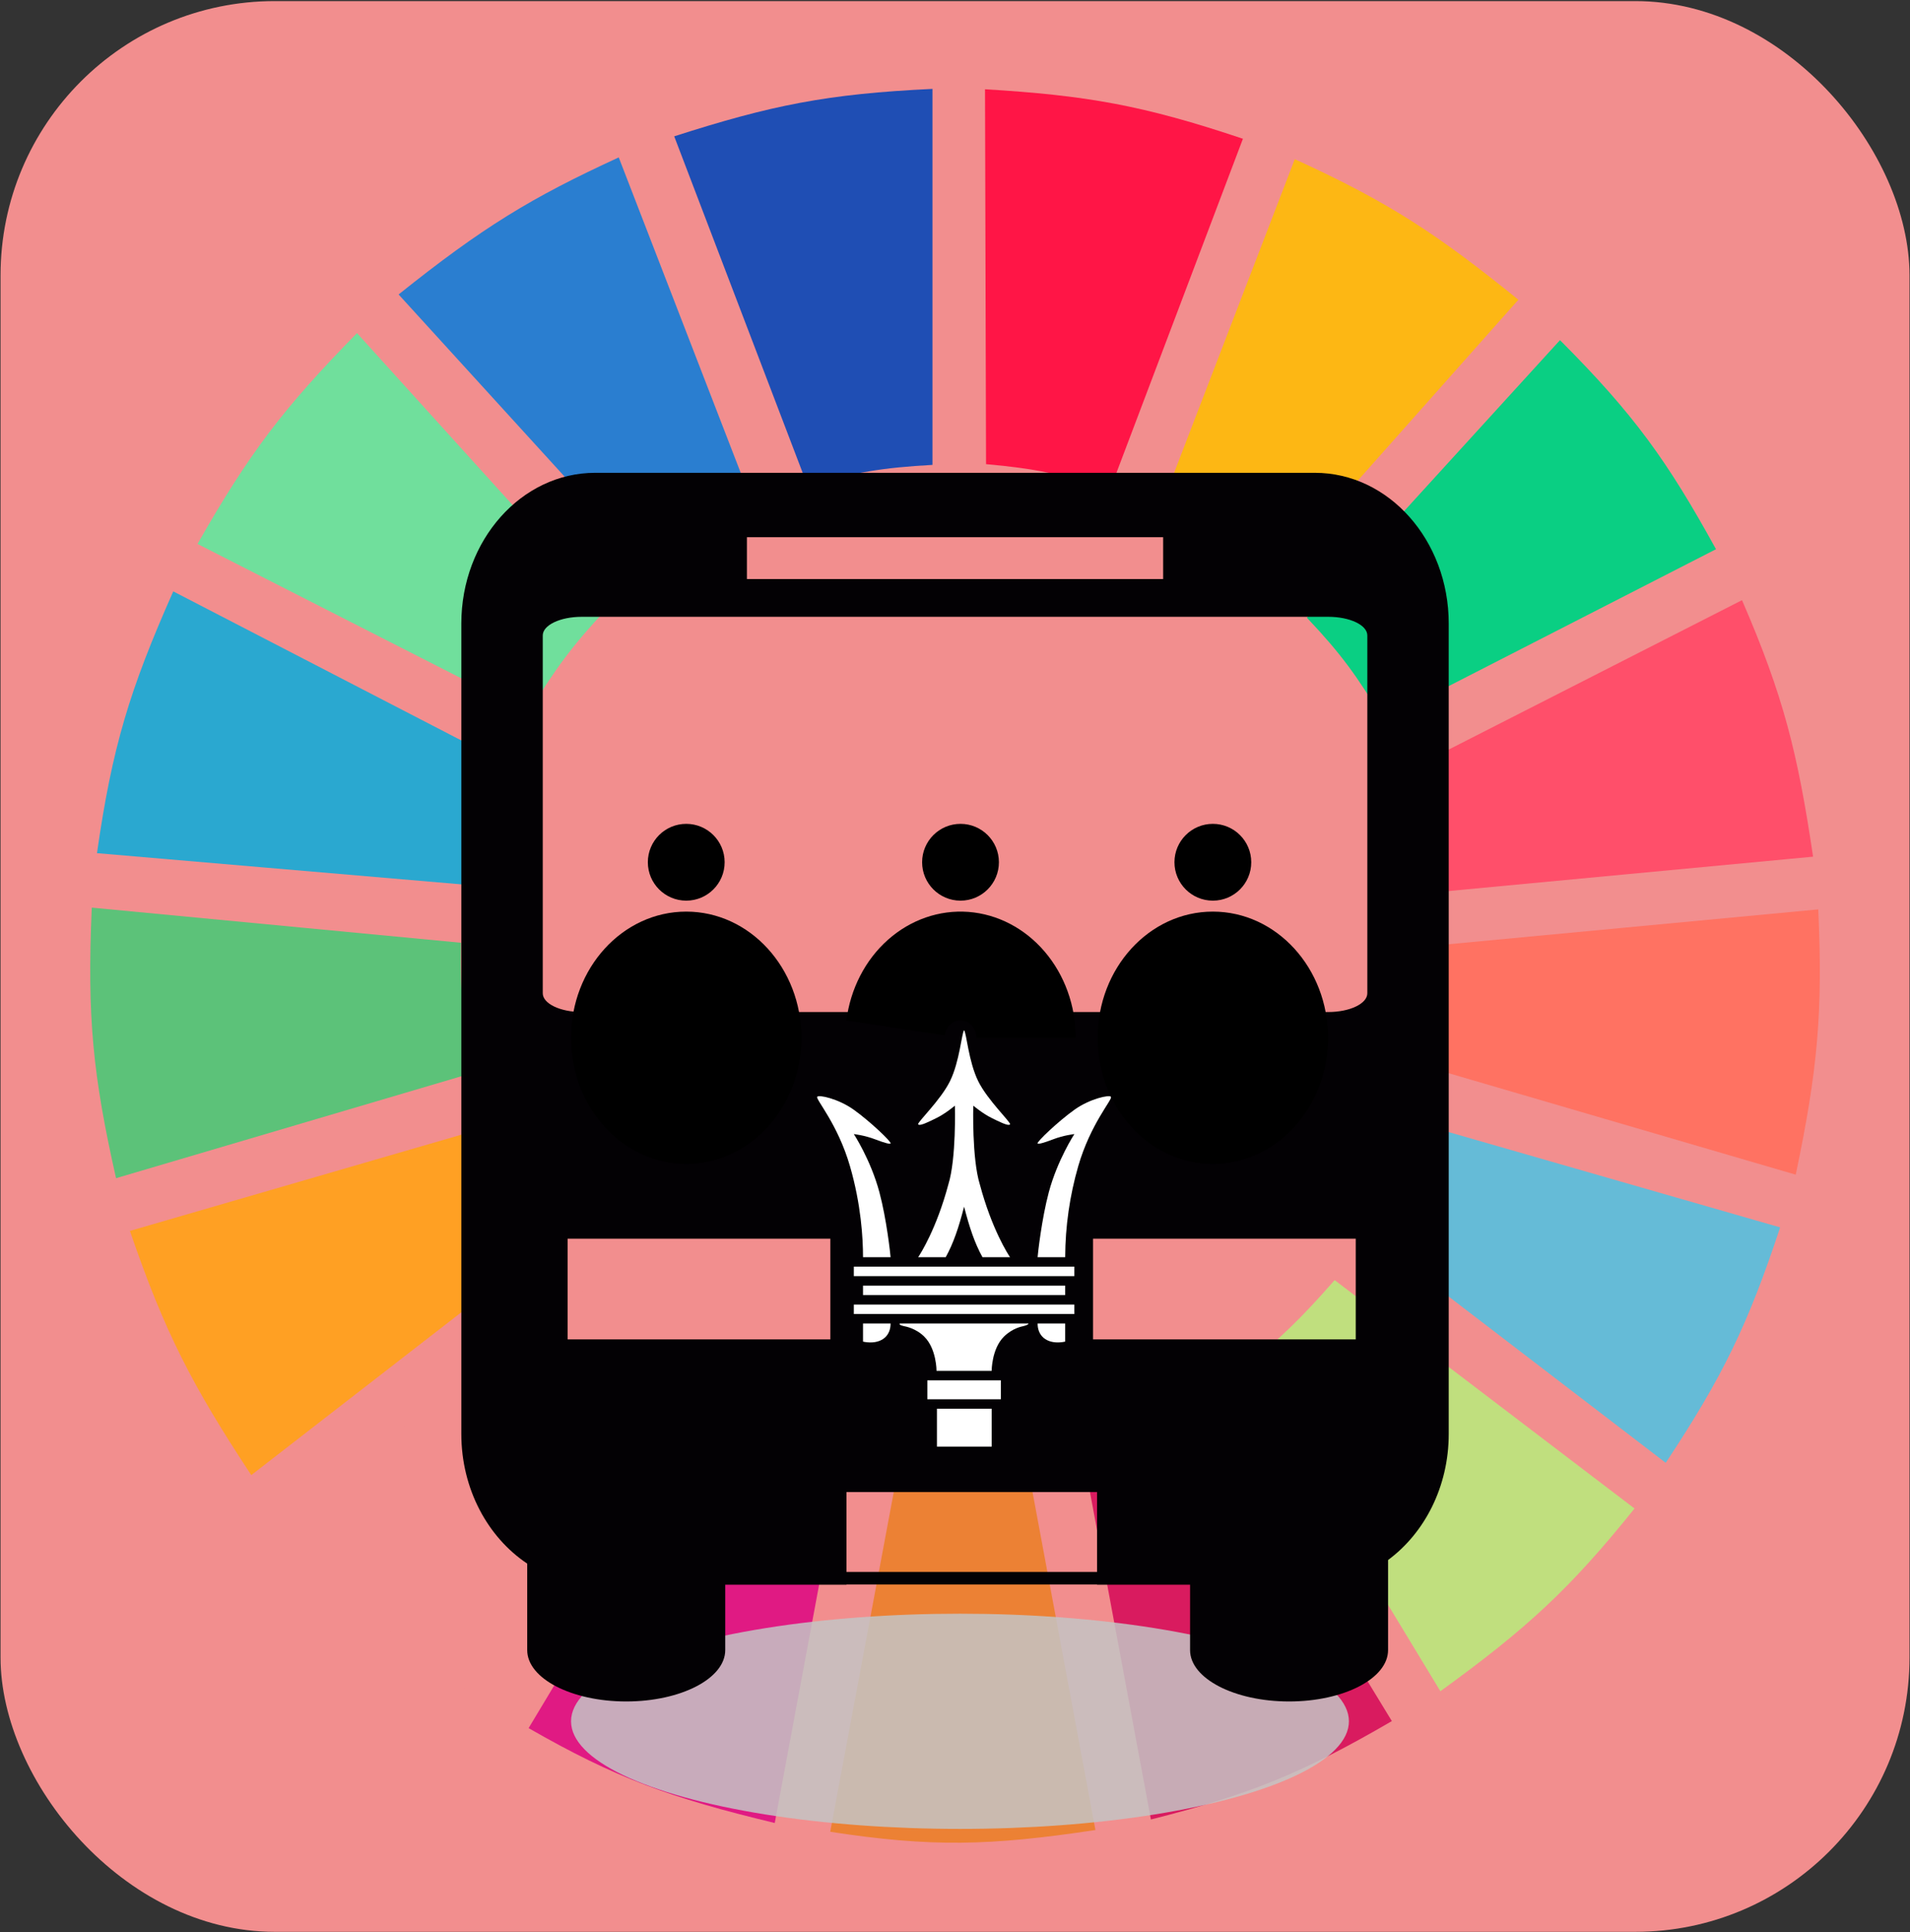 <svg width="686" height="694" viewBox="0 0 686 694" fill="none" xmlns="http://www.w3.org/2000/svg">
<rect x="0" y="0" width="686" height="694" fill="#333333" stroke="none"/>
<rect x="0.197" y="0.393" width="685.626" height="693.507" rx="98.51" fill="#F28E8E"/>
<path d="M290.092 174.554L242.153 48.97C276.964 37.793 297.12 33.704 334.918 31.931V166.981C316.953 167.988 307.11 169.61 290.092 174.554Z" fill="#1F4EB4"/>
<path d="M354.149 166.719L353.781 32.062C390.232 34.269 410.493 37.771 446.41 49.843L398.676 175.929C381.547 170.345 371.784 168.284 354.149 166.719Z" fill="#FF1546"/>
<path d="M416.473 183.389L465.034 57.174C499.56 72.927 516.708 84.529 545.347 107.66L455.695 208.632C441.676 197.427 433.292 191.687 416.473 183.389Z" fill="#FDB714"/>
<path d="M469.395 221.885L560.291 122.175C586.956 148.916 598.861 165.558 616.323 197.273L496.788 258.488C487.556 242.992 481.683 234.882 469.395 221.885Z" fill="#0ACF83"/>
<path d="M505.505 276.789L625.663 215.574C640.552 249.965 645.636 270.302 651.189 307.711L517.334 320.333C514.709 302.872 512.117 293.347 505.505 276.789Z" fill="#FF4F6A"/>
<path d="M515.464 384.072C518.461 367.305 519.416 357.561 519.199 339.265L653.054 326.644C654.716 363.33 652.89 384.178 644.96 421.936L515.464 384.072Z" fill="#FF7262"/>
<path d="M491.183 443.393C499.96 428.977 504.092 420.308 509.86 403.635L639.357 440.869C627.77 475.892 618.778 494.409 598.266 525.433L491.183 443.393Z" fill="#65BBD7"/>
<path d="M587.061 541.841L479.355 459.801C467.521 473.296 460.41 480.172 446.98 491.355L517.332 607.473C548.487 584.894 563.933 570.657 587.061 541.841Z" fill="#C0DF7E"/>
<path d="M499.901 618.201L429.549 502.714C414.286 510.427 405.347 514.241 388.459 519.753L413.362 653.541C449.04 644.547 468 636.772 499.901 618.201Z" fill="#D91B5F"/>
<path d="M323.088 524.802C340.834 525.964 350.785 525.617 368.536 523.54L393.439 657.328C355.376 663.063 334.461 663.534 298.185 657.959L323.088 524.802Z" fill="#EC8134"/>
<path d="M189.855 620.726L259.584 504.607C275.393 512.876 284.983 516.395 303.165 521.015L278.262 654.804C240.618 645.762 221.033 638.613 189.855 620.726Z" fill="#E01A83"/>
<path d="M102.07 545.627L208.531 462.956C220.403 476.925 228.124 483.589 242.773 494.51L172.422 609.997C141.628 588.712 125.856 575.047 102.07 545.627Z" fill="#F28E8E"/>
<path d="M90.243 529.85C69.066 497.698 59.184 478.665 46.662 442.131L174.914 404.897C181.319 422.147 186.177 431.483 196.081 447.81L90.243 529.85Z" fill="#FFA023"/>
<path d="M41.681 423.198C33.442 386.676 31.21 365.49 32.965 326.013L165.574 338.634C165.235 358.185 166.279 368.348 169.932 385.334L41.681 423.198Z" fill="#5CC279"/>
<path d="M34.833 306.449L167.443 317.809C171.122 300.412 173.88 290.729 180.517 273.633L62.227 212.419C46.505 247.879 40.271 268.409 34.833 306.449Z" fill="#2AA8D0"/>
<path d="M70.943 195.38C89.479 162.746 102.107 146.239 128.221 119.651L217.872 218.73C205.741 231.696 199.622 239.868 189.856 255.963L70.943 195.38Z" fill="#70DF9C"/>
<path d="M233.437 204.846C246.887 194.708 254.98 189.633 270.792 182.127L222.231 56.543C190.631 71.057 173.281 81.683 143.163 105.767L233.437 204.846Z" fill="#2A7ED0"/>
<ellipse cx="344.788" cy="618.277" rx="139.691" ry="38.649" fill="#C4C4C4" fill-opacity="0.85"/>
<path d="M472.231 169.829H213.79C187.24 169.829 165.693 194.089 165.693 223.98V515.048C165.693 534.889 175.219 552.194 189.353 561.637V592.703C189.353 602.892 205.273 611.151 224.909 611.151C244.555 611.151 260.476 602.902 260.476 592.703V569.219H304.021V569.15H394.022V569.219H427.427V592.703C427.427 602.892 443.348 611.151 462.984 611.151C482.62 611.151 498.54 602.902 498.54 592.703V560.343C511.638 550.671 520.328 534.014 520.328 515.048V223.98C520.328 194.089 498.79 169.829 472.231 169.829ZM268.263 192.954H417.758V208H268.263V192.954ZM203.871 481.096V444.925H298.221V481.096H203.871ZM304.021 564.622V535.944H394.022V564.622H304.021ZM486.932 481.096H392.572V444.925H486.932V481.096ZM491.089 356.782C491.089 360.494 484.829 363.509 477.08 363.509H208.941C201.202 363.509 194.941 360.494 194.941 356.782V228.249C194.941 224.528 201.202 221.552 208.941 221.552H477.08C484.829 221.552 491.089 224.528 491.089 228.249V356.782Z" fill="#030104"/>
<path d="M333.063 495.801H359.467V502.605H333.063V495.801Z" fill="white"/>
<path d="M336.519 506.006H356.169V519.614H336.519V506.006Z" fill="white"/>
<path d="M309.964 461.782H382.573V465.184H309.964V461.782Z" fill="white"/>
<path d="M306.658 468.586H385.869V471.988H306.658V468.586Z" fill="white"/>
<path d="M306.658 454.978H385.869V458.38H306.658V454.978Z" fill="white"/>
<path d="M360.554 480.128C356.145 484.51 356.168 492.398 356.168 492.398H336.365C336.365 492.398 336.392 484.51 331.982 480.128C328.916 477.059 325.019 476.423 325.019 476.423C322.56 475.903 323.167 475.556 323.167 475.389H369.373C369.373 475.389 369.654 475.876 367.198 476.423C367.198 476.423 363.61 477.059 360.554 480.128Z" fill="white"/>
<path d="M309.964 475.389H319.865C319.865 479.58 317.129 481.945 313.264 482.176C312.157 482.232 311.047 482.138 309.964 481.897V475.389Z" fill="white"/>
<path d="M309.965 451.577C309.965 444.773 309.281 432.689 305.275 418.868C300.888 403.716 292.908 394.868 293.502 393.969C294.043 393.122 301.06 394.65 306.532 398.528C312.371 402.675 320.288 410.203 319.866 410.713C319.609 411.03 317.84 410.588 314.288 409.23C310.509 407.778 306.664 407.352 306.664 407.352C306.664 407.352 312.73 416.616 315.836 428.202C318.44 437.925 319.793 450.485 319.866 451.577H309.965Z" fill="white"/>
<path d="M382.573 451.576H372.671C372.741 450.484 374.097 437.924 376.701 428.202C379.81 416.615 385.873 407.352 385.873 407.352C385.873 407.352 382.028 407.777 378.249 409.233C374.698 410.59 372.929 411.029 372.671 410.716C372.249 410.206 380.167 402.678 386.005 398.531C391.477 394.653 398.494 393.125 399.035 393.972C399.629 394.87 391.649 403.715 387.263 418.871C384.197 429.487 382.617 440.5 382.573 451.576Z" fill="white"/>
<path d="M382.572 475.389H372.671C372.671 479.577 375.41 481.941 379.272 482.172C380.302 482.234 381.414 482.145 382.572 481.897V475.389Z" fill="white"/>
<path d="M351.927 425.463C349.019 416.125 349.567 397.146 349.567 397.146C349.567 397.146 353.026 400.058 356.25 401.613C358.25 402.582 362.247 404.691 362.765 403.844C363.165 403.164 354.656 395.149 351.316 388.311C347.88 381.321 347.115 370.999 346.267 370.033C345.418 370.999 344.656 381.321 341.217 388.311C337.877 395.149 329.365 403.164 329.768 403.844C330.286 404.691 334.283 402.582 336.283 401.613C339.507 400.058 342.966 397.146 342.966 397.146C342.966 397.146 343.517 416.125 340.606 425.463C336.365 441.37 330.497 450.531 329.764 451.576H339.666C342.464 446.507 344.313 440.982 346.267 433.42C348.22 440.986 350.069 446.51 352.867 451.576H362.769C362.039 450.531 356.168 441.37 351.927 425.463Z" fill="white"/>
<ellipse cx="246.471" cy="372.758" rx="41.374" ry="45.314" fill="black"/>
<circle cx="246.471" cy="309.712" r="13.791" fill="black"/>
<ellipse cx="435.609" cy="372.758" rx="41.374" ry="45.314" fill="black"/>
<circle cx="435.61" cy="309.712" r="13.791" fill="black"/>
<circle cx="344.981" cy="309.712" r="13.791" fill="black"/>
<path d="M386.354 372.758C386.354 361.279 382.377 350.228 375.224 341.836C368.072 333.445 358.279 328.34 347.822 327.551C337.366 326.763 327.026 330.35 318.891 337.589C310.756 344.827 305.433 355.177 303.997 366.548L339.33 371.902C339.528 370.334 340.262 368.907 341.383 367.909C342.505 366.911 343.931 366.416 345.372 366.525C346.814 366.634 348.164 367.338 349.151 368.495C350.137 369.652 350.685 371.176 350.685 372.758H386.354Z" fill="black"/>
</svg>
